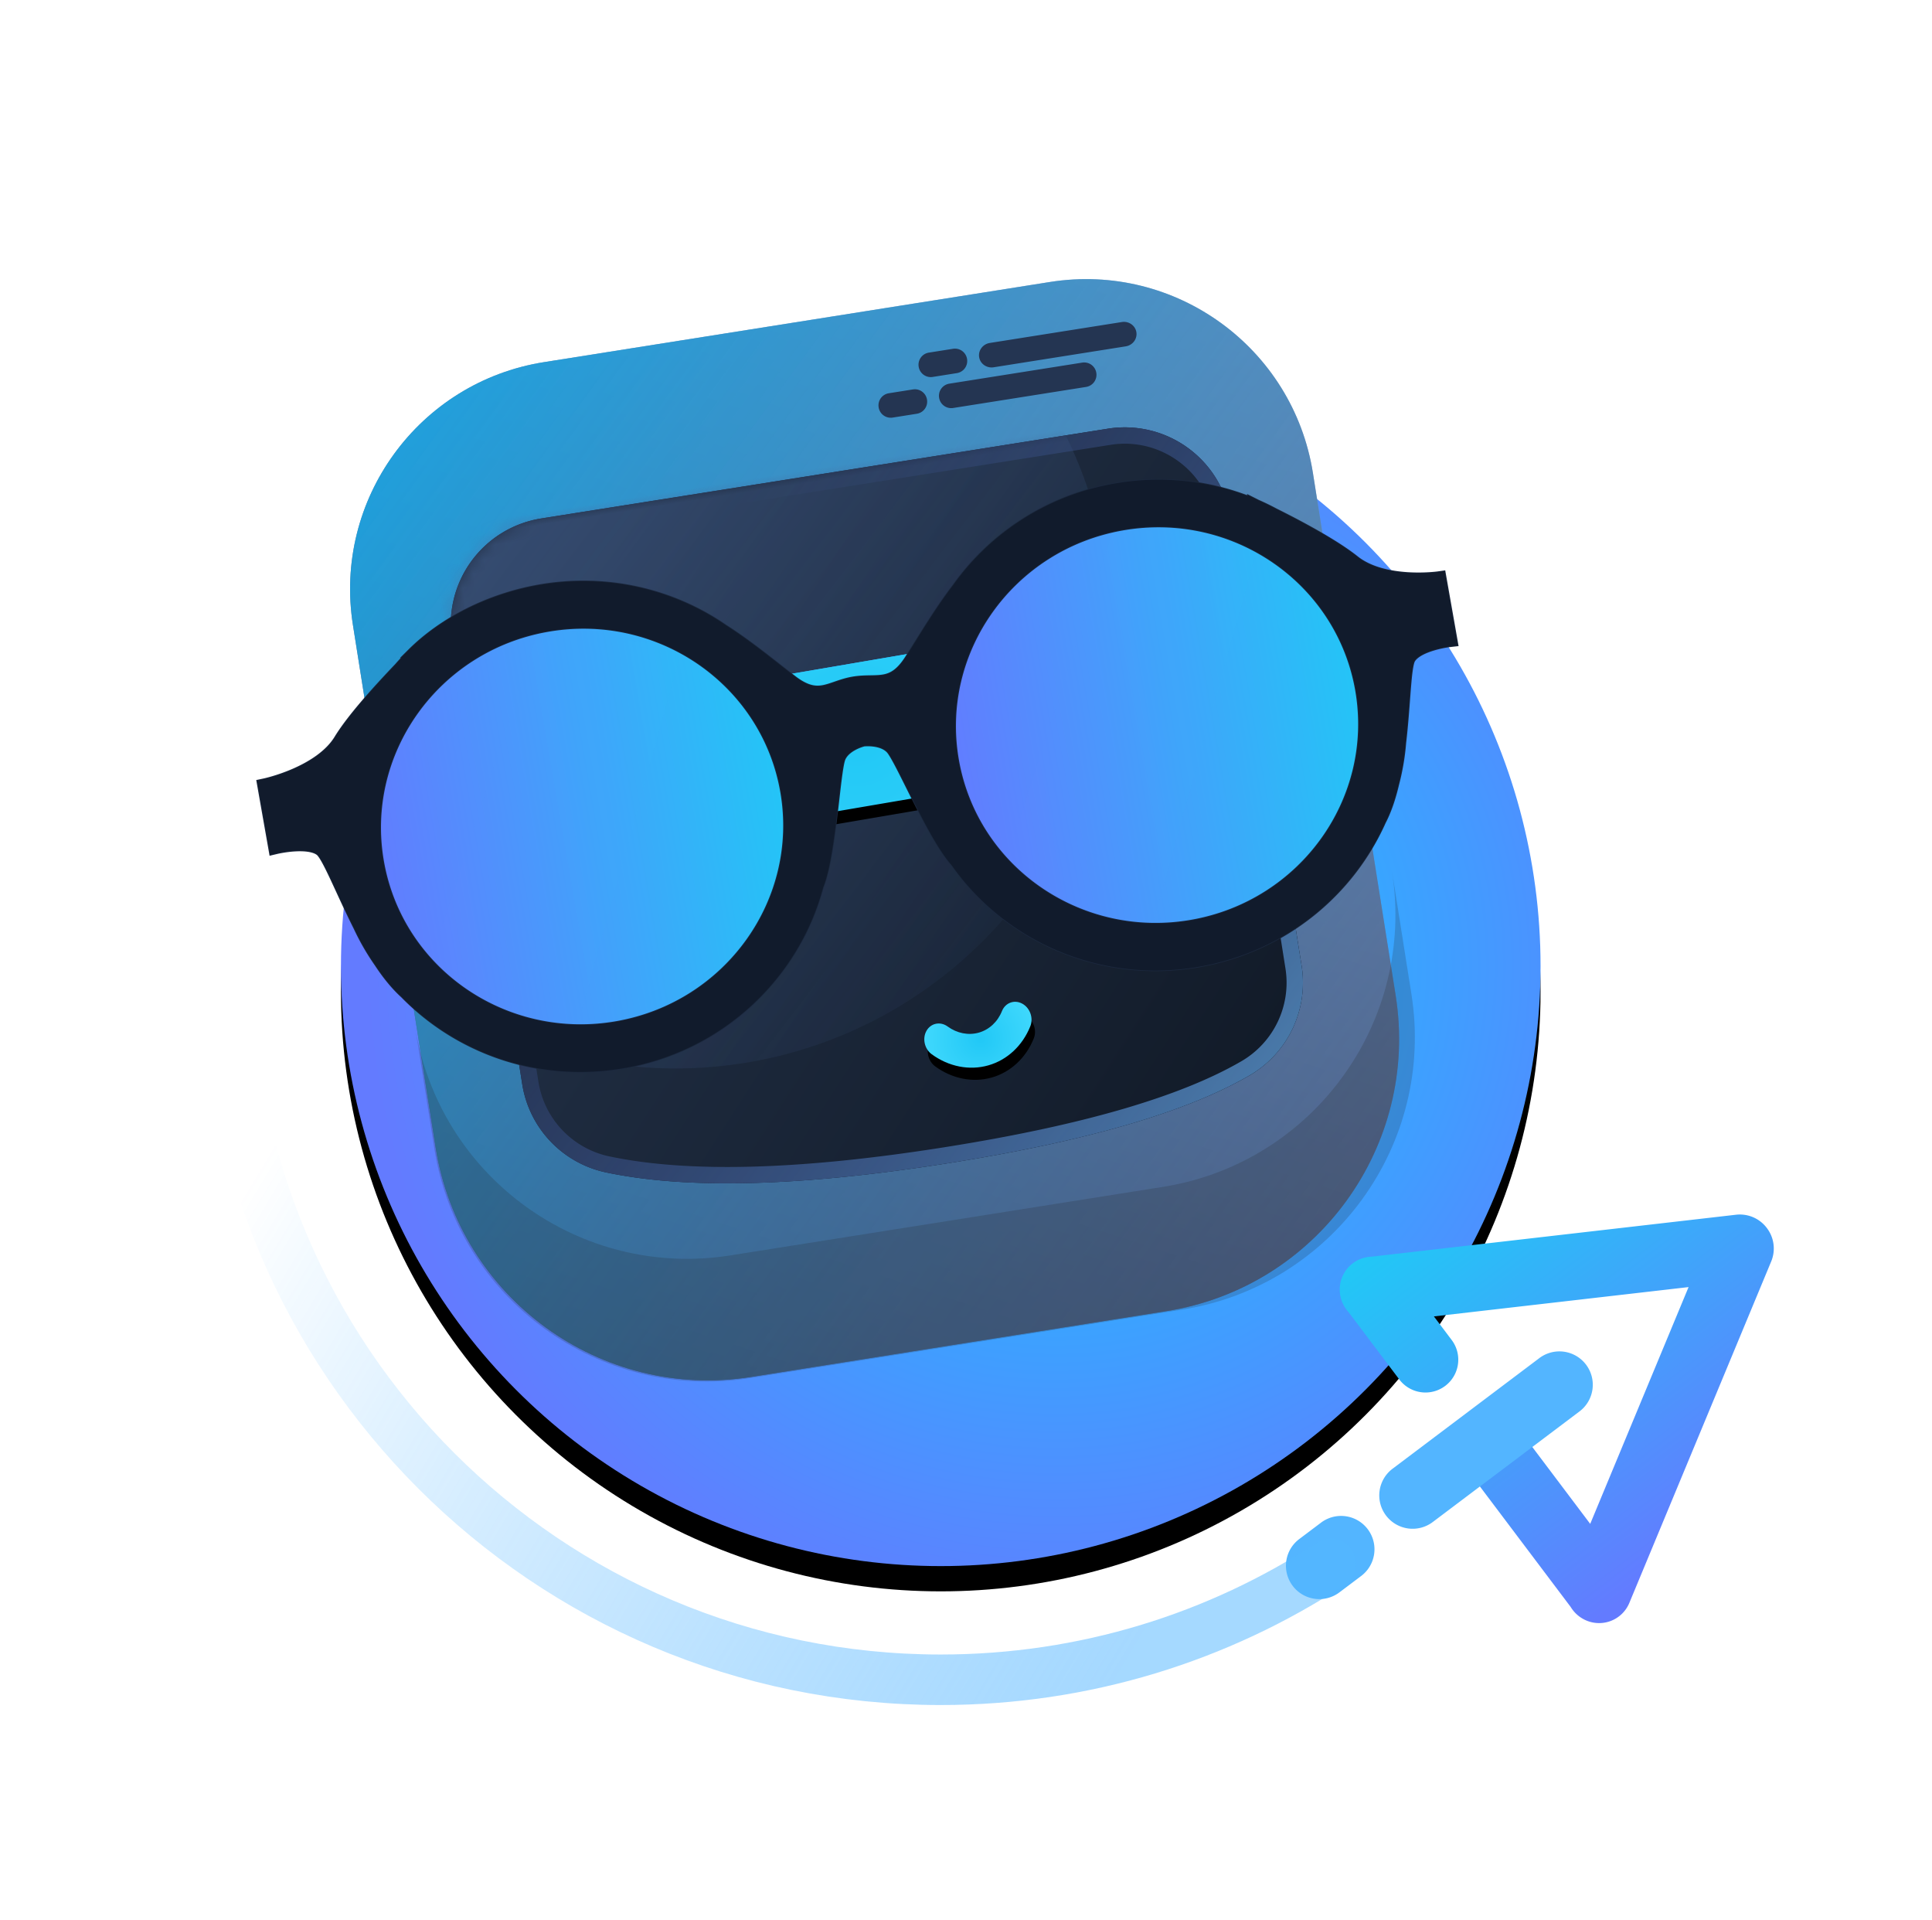 <svg xmlns="http://www.w3.org/2000/svg" xmlns:xlink="http://www.w3.org/1999/xlink" width="153" height="152"><defs><linearGradient id="f" x1="77.881%" x2="5.866%" y1="0%" y2="146.499%"><stop offset="0%" stop-color="#85A1C6"/><stop offset="100%" stop-color="#1B283E"/></linearGradient><linearGradient id="g" x1="-18.444%" x2="170.401%" y1="-26.592%" y2="175.689%"><stop offset="0%" stop-color="#00BAFF"/><stop offset="100%" stop-color="#83234B" stop-opacity="0"/></linearGradient><linearGradient id="j" x1="8.307%" x2="109.293%" y1="22.033%" y2="102.079%"><stop offset="0%" stop-color="#233249"/><stop offset="100%" stop-color="#0F1723"/></linearGradient><linearGradient id="p" x1="154.902%" x2="24.379%" y1="136.419%" y2="14.902%"><stop offset="0%" stop-color="#76E1FF"/><stop offset="100%" stop-color="#637BFF" stop-opacity="0"/></linearGradient><linearGradient id="q" x1="13.223%" x2="106.768%" y1=".616%" y2="98.781%"><stop offset="0%" stop-color="#587CB9"/><stop offset="100%" stop-color="#2E4469" stop-opacity="0"/></linearGradient><linearGradient id="s" x1="98.645%" x2="1.4%" y1="50.831%" y2="48.994%"><stop offset="0%" stop-color="#21C8F6"/><stop offset="100%" stop-color="#637BFF"/></linearGradient><linearGradient id="x" x1="98.741%" x2="1.259%" y1="48.741%" y2="48.741%"><stop offset="0%" stop-color="#21C8F6"/><stop offset="100%" stop-color="#637BFF"/></linearGradient><linearGradient id="y" x1="98.741%" x2="1.259%" y1="48.741%" y2="48.741%"><stop offset="0%" stop-color="#21C8F6"/><stop offset="100%" stop-color="#637BFF"/></linearGradient><linearGradient id="C" x1="50%" x2="50%" y1="0%" y2="97.483%"><stop offset="0%" stop-color="#21C8F6"/><stop offset="100%" stop-color="#637BFF"/></linearGradient><linearGradient id="D" x1="35.009%" x2="70.899%" y1="100%" y2="8.061%"><stop offset="0%" stop-color="#0091FF" stop-opacity="0"/><stop offset="100%" stop-color="#53B5FF"/></linearGradient><path id="a" d="M0 0h152v152H0z"/><path id="h" d="M8.492 0h45.443a8.492 8.492 0 018.492 8.492V44.41A8.492 8.492 0 0157 52.33c-5.397 2.09-13.635 3.133-24.714 3.133-11.744 0-20.686-1.173-26.826-3.52A8.493 8.493 0 010 44.01V8.492A8.492 8.492 0 018.492 0z"/><path id="i" d="M8.492 0h45.443a8.492 8.492 0 018.492 8.492V44.41A8.492 8.492 0 0157 52.33c-5.397 2.09-13.635 3.133-24.714 3.133-11.744 0-20.686-1.173-26.826-3.52A8.493 8.493 0 010 44.01V8.492A8.492 8.492 0 018.492 0z"/><path id="m" d="M36.424 48.326c-1.554-.004-3.034-.761-4.06-2.078-.439-.563-.389-1.416.112-1.904.501-.489 1.263-.428 1.702.135.566.727 1.383 1.145 2.24 1.148.856.002 1.67-.412 2.233-1.136.436-.56 1.198-.617 1.701-.126.503.49.558 1.344.122 1.905-1.02 1.31-2.496 2.06-4.05 2.056z"/><path id="o" d="M8.492 0h45.443a8.492 8.492 0 018.492 8.492V44.41A8.492 8.492 0 0157 52.33c-5.397 2.09-13.635 3.133-24.714 3.133-11.744 0-20.686-1.173-26.826-3.52A8.493 8.493 0 010 44.01V8.492A8.492 8.492 0 018.492 0z"/><path id="u" d="M26.473 26.184l42.223 2.442a5.52 5.52 0 015.193 5.83l-.011.148a5.825 5.825 0 01-6.141 5.323L46.22 38.683l-20.707-1.198a5.52 5.52 0 01-5.193-5.83l.01-.148a5.826 5.826 0 016.142-5.323z"/><radialGradient id="e" cx="59.519%" cy="50%" r="57.236%" fx="59.519%" fy="50%"><stop offset="0%" stop-color="#1CF"/><stop offset="100%" stop-color="#637BFF"/></radialGradient><radialGradient id="n" cx="50%" cy="50%" r="138.028%" fx="50%" fy="50%" gradientTransform="matrix(.496 0 0 1 .252 0)"><stop offset="0%" stop-color="#21C8F6"/><stop offset="100%" stop-color="#4BDEFF"/></radialGradient><radialGradient id="v" cx="50%" cy="50%" r="258.922%" fx="50%" fy="50%" gradientTransform="matrix(.264 0 0 1 .368 0)"><stop offset="0%" stop-color="#21C8F6"/><stop offset="100%" stop-color="#4BDEFF"/></radialGradient><filter id="c" width="114.7%" height="114.7%" x="-7.4%" y="-5.3%" filterUnits="objectBoundingBox"><feOffset dy="2" in="SourceAlpha" result="shadowOffsetOuter1"/><feGaussianBlur in="shadowOffsetOuter1" result="shadowBlurOuter1" stdDeviation="2"/><feColorMatrix in="shadowBlurOuter1" values="0 0 0 0 0.667 0 0 0 0 0.639 0 0 0 0 0.639 0 0 0 0.3 0"/></filter><filter id="l" width="387.3%" height="679.7%" x="-143.6%" y="-266.6%" filterUnits="objectBoundingBox"><feOffset dy="1" in="SourceAlpha" result="shadowOffsetOuter1"/><feGaussianBlur in="shadowOffsetOuter1" result="shadowBlurOuter1" stdDeviation="4"/><feColorMatrix in="shadowBlurOuter1" values="0 0 0 0 0.137 0 0 0 0 0.788 0 0 0 0 0.969 0 0 0 1 0"/></filter><filter id="t" width="144.2%" height="269.2%" x="-22.1%" y="-77.7%" filterUnits="objectBoundingBox"><feOffset dy="1" in="SourceAlpha" result="shadowOffsetOuter1"/><feGaussianBlur in="shadowOffsetOuter1" result="shadowBlurOuter1" stdDeviation="4"/><feColorMatrix in="shadowBlurOuter1" values="0 0 0 0 0.137 0 0 0 0 0.788 0 0 0 0 0.969 0 0 0 1 0"/></filter><ellipse id="w" cx="17.895" cy="17.638" rx="17.895" ry="17.638"/><ellipse id="A" cx="17.895" cy="17.638" rx="17.895" ry="17.638"/><circle id="d" cx="58.329" cy="58.426" r="47.5"/></defs><g transform="translate(.196)" fill="none" fill-rule="evenodd"><mask id="b" fill="#fff"><use xlink:href="#a"/></mask><g mask="url(#b)"><g transform="translate(15.975 18.074)"><use fill="#000" filter="url(#c)" xlink:href="#d"/><use fill="url(#e)" xlink:href="#d"/></g><path fill="url(#f)" d="M27.242 0h40.576c10.05 0 18.198 8.147 18.198 18.198V60.09c0 12.06-9.777 21.837-21.838 21.837H30.882c-12.06 0-21.838-9.777-21.838-21.837V18.198C9.044 8.148 17.192 0 27.242 0z" transform="rotate(-9 217.228 -85.024)"/><path fill="url(#g)" fill-rule="nonzero" d="M27.242 0h40.576c10.05 0 18.198 8.147 18.198 18.198V60.09c0 12.06-9.777 21.837-21.838 21.837H30.882c-12.06 0-21.838-9.777-21.838-21.837V18.198C9.044 8.148 17.192 0 27.242 0z" transform="rotate(-9 217.228 -85.024)"/><path fill="#222" fill-opacity=".468" d="M32.665 81.246c1.887 11.912 13.073 20.04 24.984 18.153l34.239-5.423c11.911-1.886 20.038-13.072 18.152-24.985l1.538 9.715c1.887 11.912-6.24 23.098-18.15 24.984l-34.24 5.423C47.276 111 36.09 102.873 34.204 90.961z" opacity=".405"/><g transform="rotate(-9 286.373 -196.574)"><use fill="#1B283E" xlink:href="#h"/><mask id="k" fill="#fff"><use xlink:href="#i"/></mask><use fill="url(#j)" fill-rule="nonzero" xlink:href="#i"/><g fill-rule="nonzero" mask="url(#k)" transform="rotate(-7 36.417 46.17)"><use fill="#000" filter="url(#l)" xlink:href="#m"/><use fill="url(#n)" xlink:href="#m"/></g><mask id="r" fill="#fff"><use xlink:href="#o"/></mask><path stroke="url(#p)" stroke-width="1.296" d="M53.935.648c2.166 0 4.127.878 5.546 2.298a7.818 7.818 0 012.298 5.546h0V44.41a7.838 7.838 0 01-5.014 7.316c-5.345 2.069-13.507 3.09-24.48 3.09-11.64 0-20.506-1.152-26.593-3.478a7.828 7.828 0 01-3.661-2.88A7.838 7.838 0 01.648 44.01h0V8.492c0-2.166.878-4.127 2.298-5.546A7.818 7.818 0 018.492.648h0z"/><ellipse cx="17.574" cy="10.361" fill="url(#q)" mask="url(#r)" opacity=".778" rx="34.543" ry="34.741"/></g><path fill="url(#s)" d="M26.473 26.184l42.223 2.442a5.52 5.52 0 015.193 5.83l-.011.148a5.825 5.825 0 01-6.141 5.323L46.22 38.683l-20.707-1.198a5.52 5.52 0 01-5.193-5.83l.01-.148a5.826 5.826 0 016.142-5.323z" transform="rotate(-13 167.799 -44.618)"/><g fill-rule="nonzero" transform="rotate(-13 167.799 -44.618)"><use fill="#000" filter="url(#t)" xlink:href="#u"/><use fill="url(#v)" xlink:href="#u"/></g><path d="M72.415 32.759l-1.924.305a.97.97 0 01-1.105-.812.97.97 0 01.8-1.114l1.924-.305a.97.97 0 011.106.812.97.97 0 01-.8 1.114zm3.173-3.218l-1.925.305a.97.97 0 01-1.107-.812.97.97 0 01.802-1.114l1.923-.305a.971.971 0 011.107.812.97.97 0 01-.802 1.114zm10.233 1.095l-10.534 1.668a.973.973 0 01-1.113-.81.973.973 0 01.808-1.116l10.53-1.668a.973.973 0 011.112.811.973.973 0 01-.808 1.115h.005zm3.13-3.212l-10.456 1.657c-.551.087-1.066-.273-1.15-.805-.084-.532.294-1.034.845-1.121l10.456-1.657c.552-.087 1.066.274 1.15.805.085.533-.293 1.034-.845 1.121z" fill="#243552"/><g transform="rotate(-10 302.675 -119.77)"><mask id="z" fill="#fff"><use xlink:href="#w"/></mask><use fill="url(#x)" opacity=".157" xlink:href="#w"/><path fill="url(#y)" d="M17.029 1.89L3.473 27.459l10.75 6.728L27.924 5.478z" mask="url(#z)" opacity=".2"/></g><g transform="rotate(-10 279.493 -384.748)"><mask id="B" fill="#fff"><use xlink:href="#A"/></mask><use fill="url(#x)" opacity=".157" xlink:href="#A"/><path fill="url(#y)" d="M16.935 1.89L3.379 27.459l10.75 6.728L27.83 5.478z" mask="url(#B)" opacity=".2"/></g><path fill="#1B283E" stroke="#1B283E" stroke-width="1.257" d="M94.26 73.441c-9.005 1.588-17.571-4.3-19.132-13.154-1.561-8.853 4.474-17.316 13.48-18.904s17.57 4.3 19.132 13.153c1.56 8.854-4.474 17.317-13.48 18.905zM48.728 81.47c-9.006 1.588-17.572-4.301-19.133-13.154-1.56-8.853 4.474-17.316 13.48-18.904s17.572 4.3 19.133 13.153c1.561 8.853-4.474 17.317-13.48 18.905zm58.208-36.929c-1.635-1.305-4.575-2.85-6.326-3.72a19.57 19.57 0 00-1.388-.675l-.03-.015v.002a19.307 19.307 0 00-11.028-1.275 19.273 19.273 0 00-12.408 7.815c-1.386 1.811-2.519 3.727-3.707 5.617-1.504 2.395-2.788 1.577-4.655 1.906-1.869.33-2.796 1.54-5.027-.199-1.763-1.37-3.482-2.782-5.405-4.01-4.012-2.769-9.166-4.011-14.39-3.09-3.877.683-7.508 2.512-9.987 4.98h0l.033.014a18.17 18.17 0 00-1.046 1.104c-1.348 1.417-3.648 3.886-4.737 5.671-1.62 2.65-6.015 3.584-6.015 3.584l.836 4.744s2.62-.62 3.651.224c.61.497 1.654 3.227 3.066 6.028a18.654 18.654 0 001.64 2.848c.587.894 1.234 1.704 1.919 2.34l.005-.005c4.264 4.431 10.647 6.728 17.233 5.567 7.648-1.349 13.442-6.985 15.274-13.935l.011-.022.032-.078c.956-2.5 1.229-8.931 1.671-10.025.447-1.104 1.99-1.456 1.99-1.456s1.57-.197 2.37.687c.788.877 3.244 6.827 4.998 8.849l.057.063.017.016c4.098 5.905 11.469 9.219 19.117 7.87 6.586-1.161 11.796-5.502 14.287-11.124l.002.005c.428-.833.746-1.813.992-2.854a18.46 18.46 0 00.55-3.234c.368-3.114.37-6.03.772-6.704.681-1.146 3.269-1.445 3.269-1.445l-.837-4.744s-4.378.615-6.806-1.324h0z"/><path fill="#111B2C" stroke="#111B2C" stroke-width="1.156" d="M94.26 73.441c-9.005 1.588-17.571-4.3-19.132-13.154-1.561-8.853 4.474-17.316 13.48-18.904s17.57 4.3 19.132 13.153c1.56 8.854-4.474 17.317-13.48 18.905zM48.728 81.47c-9.006 1.588-17.572-4.301-19.133-13.154-1.56-8.853 4.474-17.316 13.48-18.904s17.572 4.3 19.133 13.153c1.561 8.853-4.474 17.317-13.48 18.905zm58.208-36.929c-1.635-1.305-4.575-2.85-6.326-3.72a19.57 19.57 0 00-1.388-.675l-.03-.015v.002a19.307 19.307 0 00-11.028-1.275 19.273 19.273 0 00-12.408 7.815c-1.386 1.811-2.519 3.727-3.707 5.617-1.504 2.395-2.788 1.577-4.655 1.906-1.869.33-2.796 1.54-5.027-.199-1.763-1.37-3.482-2.782-5.405-4.01-4.012-2.769-9.166-4.011-14.39-3.09-3.877.683-7.508 2.512-9.987 4.98h0l.033.014a18.17 18.17 0 00-1.046 1.104c-1.348 1.417-3.648 3.886-4.737 5.671-1.62 2.65-6.015 3.584-6.015 3.584l.836 4.744s2.62-.62 3.651.224c.61.497 1.654 3.227 3.066 6.028a18.654 18.654 0 001.64 2.848c.587.894 1.234 1.704 1.919 2.34l.005-.005c4.264 4.431 10.647 6.728 17.233 5.567 7.648-1.349 13.442-6.985 15.274-13.935l.011-.022.032-.078c.956-2.5 1.229-8.931 1.671-10.025.447-1.104 1.99-1.456 1.99-1.456s1.57-.197 2.37.687c.788.877 3.244 6.827 4.998 8.849l.057.063.017.016c4.098 5.905 11.469 9.219 19.117 7.87 6.586-1.161 11.796-5.502 14.287-11.124l.002.005c.428-.833.746-1.813.992-2.854a18.46 18.46 0 00.55-3.234c.368-3.114.37-6.03.772-6.704.681-1.146 3.269-1.445 3.269-1.445l-.837-4.744s-4.378.615-6.806-1.324h0z"/><path d="M30.477 17.53v.032a2.67 2.67 0 01-1.318 2.262L3.916 34.655a2.592 2.592 0 01-3.548-.922l-.02-.034a2.662 2.662 0 01-.334-1.585V17.482a2.598 2.598 0 015.195 0l-.001 10.31 17.504-10.285L5.208 7.223l.001 2.337a2.597 2.597 0 01-5.194 0L.014 2.902a2.655 2.655 0 01.334-1.585C.598.877.956.539 1.37.315l.038-.02.075-.037.106-.049.019-.007C1.916.072 2.256 0 2.612 0c.554 0 1.067.173 1.489.469l25.058 14.723a2.672 2.672 0 011.318 2.262v.076z" fill="url(#C)" transform="rotate(-37 204.244 -105.887)"/><path fill="#53B5FF" d="M124.857 111.777l-11.56 8.711a2.643 2.643 0 11-3.181-4.221l11.56-8.711a2.643 2.643 0 113.181 4.221zm-17.212 12.97l-1.739 1.31a2.643 2.643 0 11-3.181-4.221l1.739-1.31a2.643 2.643 0 013.18 4.221z"/><path stroke="url(#D)" stroke-linecap="round" stroke-linejoin="round" stroke-width="4" d="M17.275 130.372c31.204 0 56.5-25.296 56.5-56.5 0-11.401-3.377-22.014-9.185-30.892" opacity=".523" transform="rotate(90 44.475 103.7)"/></g></g></svg>
